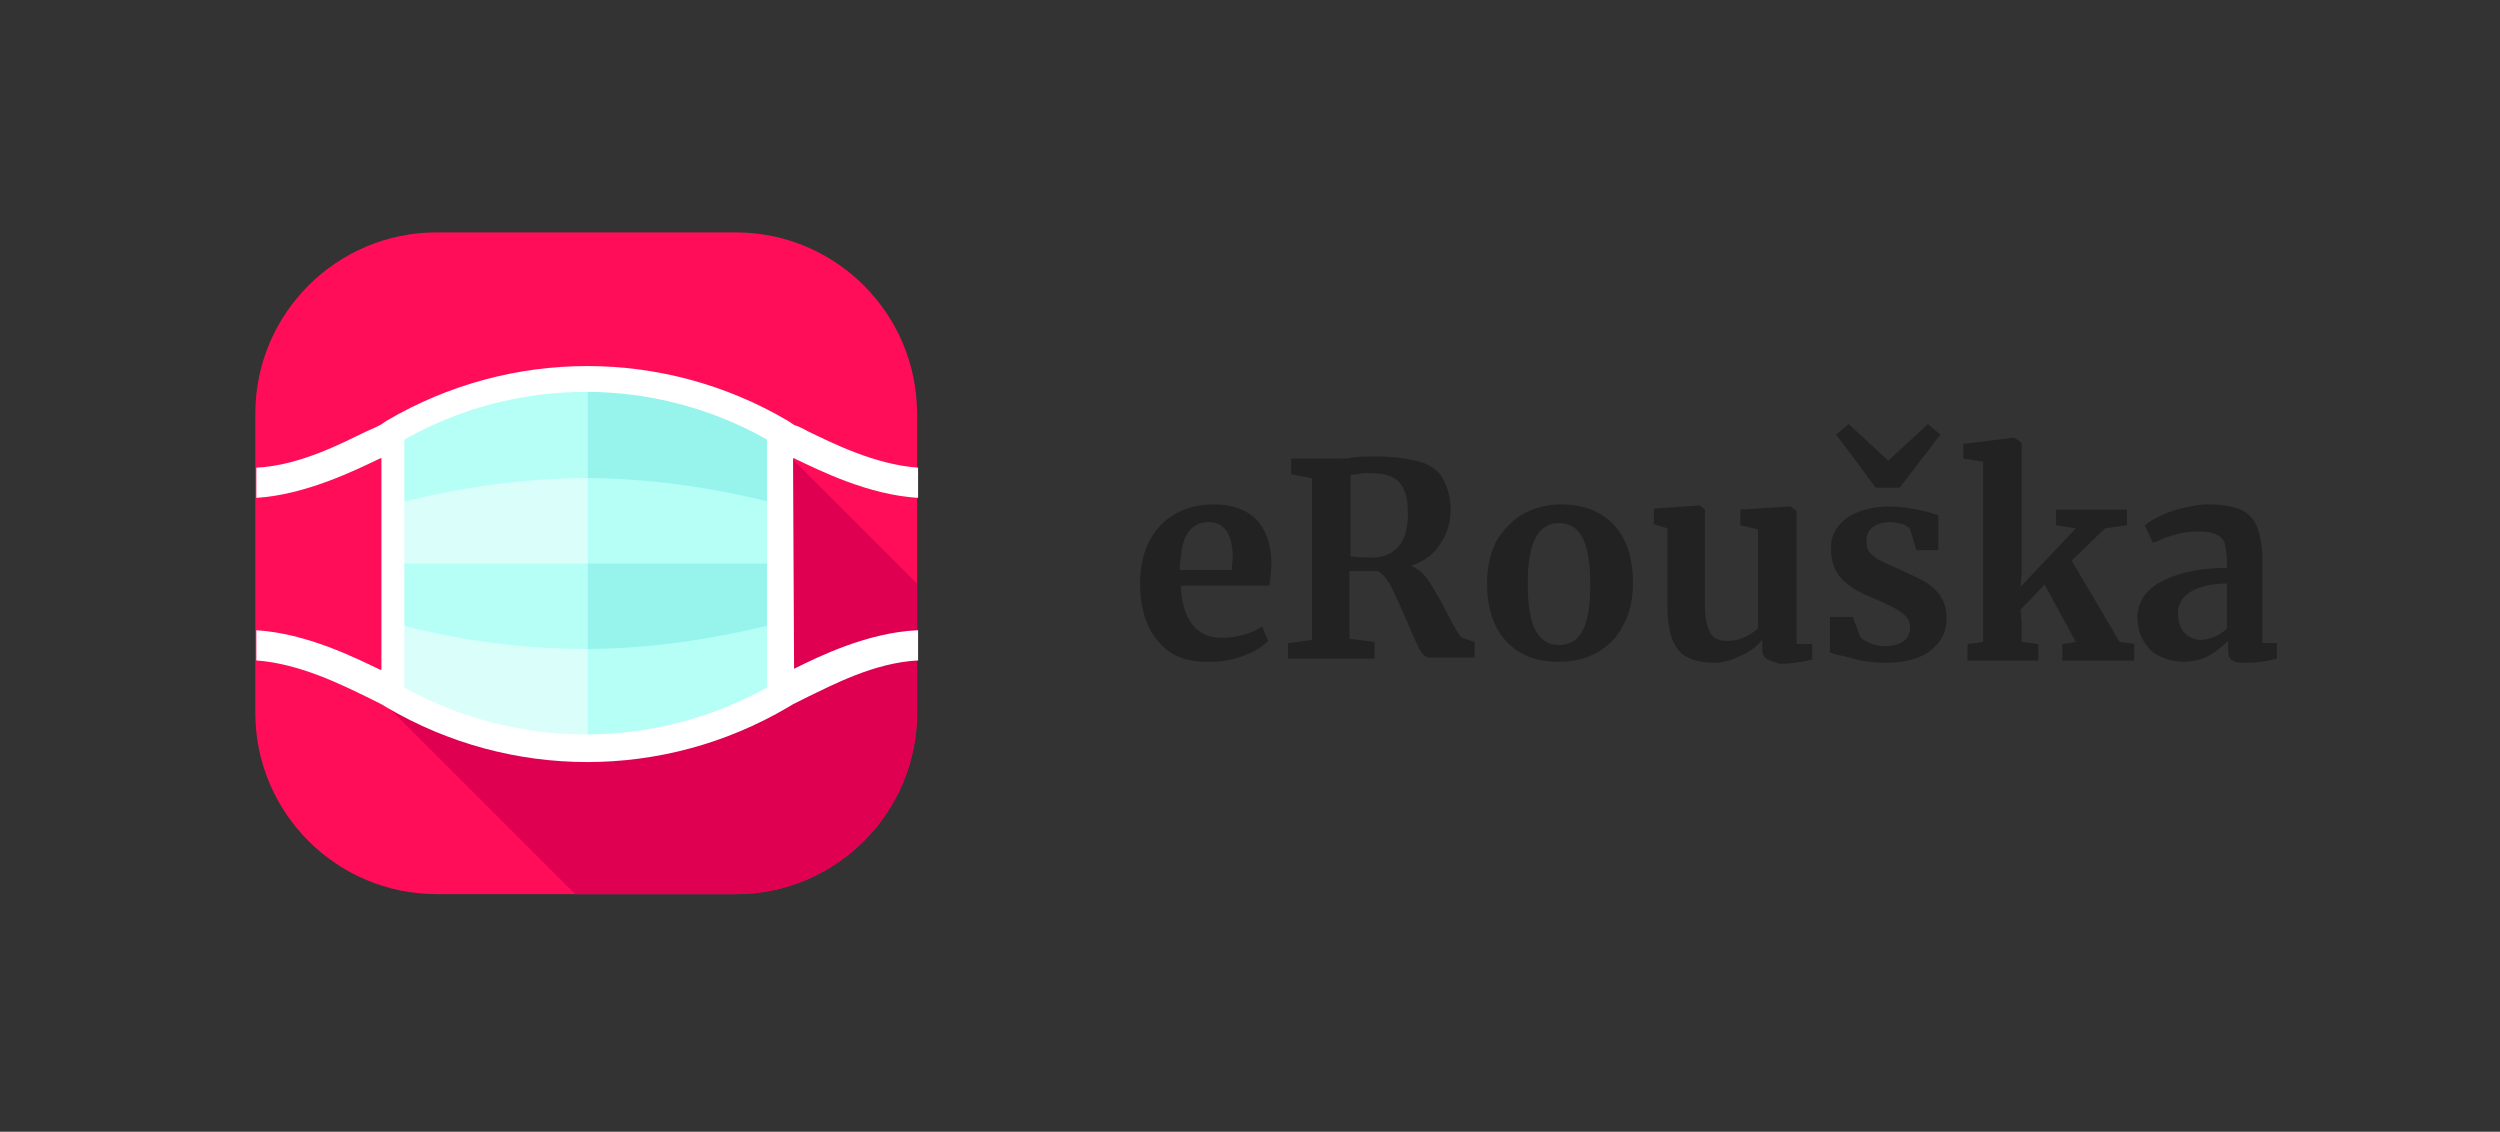 <?xml version="1.0" encoding="utf-8"?>
<!-- Generator: Adobe Illustrator 24.1.1, SVG Export Plug-In . SVG Version: 6.00 Build 0)  -->
<svg version="1.1" id="Layer_1" xmlns="http://www.w3.org/2000/svg" xmlns:xlink="http://www.w3.org/1999/xlink" x="0px" y="0px"
	 viewBox="0 0 239.9 108.6" style="enable-background:new 0 0 239.9 108.6;" xml:space="preserve">
<rect x="0" y="0" width="239.9" height="108.6" fill="#333333" stroke="none"/>
<style type="text/css">
	.st0{fill:#FF0D58;}
	.st1{clip-path:url(#SVGID_2_);}
	.st2{fill:#E00051;}
	.st3{fill:none;}
	.st4{fill:#C0E5E6;}
	.st5{fill:#97F4EC;}
	.st6{fill:#B6FFF6;}
	.st7{fill:#DAFFFB;}
	.st8{fill:#FFFFFF;}
	.st9{enable-background:new    ;}
	.st10{fill:#212221;}
</style>
<g>
	<g id="Layer_2_1_" transform="translate(0 0)">
		<path id="Path_1" class="st0" d="M88,39.7v28.7c0,9.6-7.8,17.4-17.4,17.4H41.9c-9.6,0-17.4-7.8-17.4-17.4V39.7
			c0-9.6,7.8-17.4,17.4-17.4h28.7C80.2,22.3,88,30.1,88,39.7z"/>
	</g>
	<g id="Layer_3">
		<g id="Group_2" transform="translate(0 0)">
			<g>
				<defs>
					<path id="SVGID_1_" d="M88,39.7v28.7c0,9.6-7.8,17.4-17.4,17.4H41.9c-9.6,0-17.4-7.8-17.4-17.4V39.7c0-9.6,7.8-17.4,17.4-17.4
						h28.7C80.2,22.3,88,30.1,88,39.7z"/>
				</defs>
				<clipPath id="SVGID_2_">
					<use xlink:href="#SVGID_1_"  style="overflow:visible;"/>
				</clipPath>
				<g id="Group_1" class="st1">
					<path id="Path_2" class="st2" d="M36.4,67l18.8,18.8H88V56L76.1,44.1L36.4,67"/>
				</g>
			</g>
		</g>
	</g>
	<g id="Layer_5">
		<rect id="Rectangle_2" x="24.4" y="22.3" class="st3" width="64" height="64"/>
	</g>
	<g id="Layer_1_1_" transform="translate(0 12.877)">
		<path id="Path_4" class="st4" d="M56.2,23.5c-9.5,0-17.7,4.8-17.8,4.9v12.8V47l0,0v7c0.1,0,8.2,4.8,17.7,4.9l0.1,0.6L74,54v-7l0,0
			V28.4C73.9,28.4,65.7,23.5,56.2,23.5z"/>
		<path id="Path_5" class="st5" d="M74.3,28.4v7L53.5,33l2.5-9.5C65.8,23.5,74.3,28.4,74.3,28.4z"/>
		<path id="Path_6" class="st6" d="M74.3,47v7l-18.3,5.5l-2.5-11.4C53.5,48.1,74.2,47,74.3,47z"/>
		<path id="Path_7" class="st5" d="M53.5,39.9l2.5,9.5c6.2,0,12.3-0.9,18.3-2.4v-5.8C74.3,41.2,53.5,39.9,53.5,39.9z"/>
		<path id="Path_8" class="st6" d="M74.3,35.4v5.8H53.5l2.5-8.2C62.2,33,68.4,33.9,74.3,35.4z"/>
		<path id="Path_9" class="st7" d="M56.4,49.4v9.5c-9.7,0-18.2-4.8-18.3-4.9v-7L56.4,49.4z"/>
		<path id="Path_10" class="st6" d="M56.4,23.5V33l-18.3,2.4v-7C43.8,25.4,50,23.7,56.4,23.5z"/>
		<path id="Path_11" class="st7" d="M56.4,33v8.2l-9.1,2.5l-9.1-2.5v-5.8C44.1,33.9,50.3,33,56.4,33z"/>
		<path id="Path_12" class="st6" d="M38.1,41.2V47c6,1.6,12.1,2.4,18.3,2.4v-8.2L38.1,41.2z"/>
		<path id="Path_13" class="st8" d="M76.2,51.3L76.2,51.3l-0.1-20.2l0.1,0c2.5,1.2,7.1,3.5,11.9,3.8V32c-4.2-0.3-8.3-2.4-10.6-3.5
			c-0.5-0.3-1-0.5-1.3-0.6v0l-0.6-0.4c-11.9-7-26.6-7-38.5,0l-0.6,0.4v0c-0.4,0.2-0.8,0.4-1.3,0.6c-2.3,1.1-6.4,3.3-10.6,3.5v2.9
			c4.7-0.3,9.4-2.6,11.9-3.8l0.1,0v20.3l-0.1,0c-2.5-1.2-7.1-3.5-11.9-3.8v2.9c4.2,0.3,8.3,2.4,10.6,3.5c0.6,0.3,1,0.5,1.4,0.7
			l0.5,0.3c11.9,7,26.6,7,38.5,0l0.5-0.3c0.4-0.2,0.8-0.4,1.4-0.7c2.3-1.1,6.4-3.3,10.6-3.5v-2.9C83.3,47.8,78.6,50.1,76.2,51.3z
			 M73.6,53.1c-10.8,6-24,6-34.8,0V29.3c10.8-6.1,24-6.1,34.8,0V53.1z"/>
	</g>
</g>
<g class="st9">
	<path class="st10" d="M111.1,61.5c-1.1-1.3-1.7-3.2-1.7-5.5c0-1.6,0.3-2.9,0.9-4.1c0.6-1.1,1.4-2,2.5-2.6c1.1-0.6,2.3-0.9,3.7-0.9
		c1.7,0,3.1,0.5,4,1.4s1.4,2.2,1.5,3.9c0,1.1-0.1,2-0.2,2.5h-8.5c0.1,1.6,0.4,2.8,1.1,3.7c0.7,0.9,1.6,1.3,2.9,1.3
		c0.7,0,1.4-0.1,2.1-0.3c0.7-0.2,1.3-0.5,1.7-0.8l0.6,1.4c-0.5,0.5-1.2,1-2.3,1.4c-1,0.4-2.1,0.6-3.2,0.6
		C113.9,63.6,112.2,62.9,111.1,61.5z M118.2,54.7c0-0.5,0.1-0.9,0.1-1.1c0-2.3-0.8-3.5-2.3-3.5c-0.8,0-1.5,0.3-2,1
		c-0.5,0.7-0.7,1.9-0.8,3.6H118.2z"/>
	<path class="st10" d="M123.8,61.7l2.1-0.3V45.9l-2-0.4V44h3.8c0.3,0,0.7,0,1.1,0c0.4,0,0.7,0,0.9-0.1c0.9-0.1,1.6-0.1,2.2-0.1
		c1.8,0,3.2,0.2,4.3,0.5s1.9,0.9,2.3,1.7s0.7,1.7,0.7,2.9c0,1.2-0.3,2.3-1,3.3c-0.6,1-1.6,1.7-2.8,2.1c0.7,0.3,1.3,0.8,1.8,1.6
		c0.5,0.8,1.1,1.8,1.7,3c0.4,0.8,0.8,1.5,1,1.8c0.2,0.4,0.5,0.6,0.7,0.6l0.9,0.3v1.5h-4.4c-0.3,0-0.6-0.3-0.9-0.8
		c-0.3-0.6-0.7-1.5-1.2-2.7c-0.6-1.4-1.1-2.5-1.5-3.3s-0.9-1.3-1.3-1.5h-2.7v6.5l2.4,0.3v1.6h-8.3V61.7z M134.3,52.3
		c0.6-0.7,0.8-1.8,0.8-3.2c0-1.3-0.3-2.2-0.8-2.8c-0.5-0.6-1.5-0.9-2.8-0.9c-0.5,0-0.9,0-1.2,0.1c-0.3,0-0.6,0.1-0.7,0.1v7.8
		c0.2,0,0.7,0.1,1.5,0.1h0.9C133,53.4,133.8,53,134.3,52.3z"/>
	<path class="st10" d="M143.6,51.9c0.7-1.1,1.5-2,2.6-2.6c1.1-0.6,2.3-0.9,3.6-0.9c2.2,0,3.9,0.7,5.1,2c1.2,1.3,1.8,3.2,1.8,5.5
		c0,1.6-0.3,3-1,4.2c-0.6,1.2-1.5,2-2.6,2.6c-1.1,0.6-2.3,0.8-3.6,0.8c-2.2,0-3.8-0.7-5-2c-1.2-1.3-1.8-3.2-1.8-5.5
		C142.7,54.4,143,53.1,143.6,51.9z M152.6,56.2c0-2-0.2-3.5-0.7-4.5c-0.5-1-1.2-1.5-2.3-1.5c-2,0-3,1.9-3,5.7c0,2,0.2,3.5,0.7,4.5
		s1.3,1.5,2.3,1.5C151.7,61.9,152.6,60,152.6,56.2z"/>
	<path class="st10" d="M169.5,63.2c-0.3-0.2-0.4-0.6-0.4-1.1v-0.7c-0.5,0.6-1.1,1.1-2,1.5c-0.8,0.4-1.7,0.7-2.5,0.7
		c-1.7,0-2.9-0.4-3.6-1.3S160,60,160,58v-7.3l-1.3-0.4v-1.5l4.4-0.3h0l0.5,0.4V58c0,1.3,0.2,2.1,0.5,2.7s0.9,0.8,1.7,0.8
		c1,0,2-0.4,2.9-1.2v-9.5l-1.7-0.4v-1.5l4.7-0.3h0.1l0.6,0.4v12.8h1.5l0,1.5c-0.1,0-0.4,0.1-1,0.2s-1.3,0.2-2.1,0.2
		C170.2,63.5,169.8,63.4,169.5,63.2z"/>
	<path class="st10" d="M178.5,61.1c0.1,0.2,0.5,0.4,0.9,0.6s1,0.3,1.5,0.3c0.8,0,1.4-0.2,1.8-0.5c0.4-0.3,0.6-0.8,0.6-1.3
		c0-0.6-0.3-1-0.8-1.4s-1.4-0.8-2.5-1.3l-0.7-0.3c-1.2-0.5-2.1-1.1-2.7-1.8c-0.6-0.7-0.9-1.6-0.9-2.8c0-0.8,0.2-1.5,0.7-2.1
		s1.1-1.1,2-1.4c0.8-0.3,1.8-0.5,2.9-0.5c0.8,0,1.5,0.1,2.1,0.2c0.6,0.1,1.2,0.2,1.8,0.4c0.3,0.1,0.6,0.2,0.8,0.2v3.4h-2.1l-0.6-2
		c-0.1-0.2-0.3-0.3-0.7-0.5c-0.4-0.1-0.8-0.2-1.2-0.2c-0.7,0-1.3,0.2-1.7,0.5c-0.4,0.3-0.6,0.7-0.6,1.3c0,0.5,0.1,0.9,0.4,1.2
		c0.3,0.3,0.6,0.6,1,0.7c0.3,0.2,1,0.5,1.9,0.9c0.9,0.4,1.7,0.8,2.3,1.1c0.6,0.4,1.1,0.8,1.5,1.4c0.4,0.6,0.6,1.3,0.6,2.1
		c0,1.3-0.5,2.3-1.5,3.1c-1,0.8-2.5,1.2-4.3,1.2c-0.9,0-1.7-0.1-2.4-0.2c-0.7-0.2-1.5-0.4-2.4-0.6l-0.6-0.2v-3.4h2.2L178.5,61.1z
		 M181.2,44.2l3.8-3.5l1.2,1l-3.9,5.1h-2.3l-3.8-5.1l1.2-1L181.2,44.2z"/>
	<path class="st10" d="M190.3,44.3l-1.9-0.3v-1.4l4.8-0.6h0.1l0.7,0.5v12.4l-0.1,1.4l5.3-5.6l-1.9-0.3v-1.5h6.8v1.5l-2.1,0.3
		l-3.2,3.1l4.6,7.8l1.4,0.2v1.6h-6.9v-1.6l1.3-0.2l-3-5.5l-2.3,2.4l0.1,1.3v1.8l1.6,0.2v1.6h-6.8v-1.6l1.5-0.2V44.3z"/>
	<path class="st10" d="M207.6,55.7c1.6-0.8,3.6-1.2,6.1-1.2v-0.6c0-0.7-0.1-1.3-0.2-1.7c-0.1-0.4-0.4-0.7-0.8-0.9
		c-0.4-0.2-1-0.3-1.7-0.3c-0.8,0-1.6,0.1-2.3,0.3c-0.7,0.2-1.4,0.5-2.1,0.8l-0.8-1.7c0.3-0.2,0.7-0.5,1.3-0.8
		c0.6-0.3,1.3-0.6,2.2-0.8c0.8-0.2,1.7-0.4,2.6-0.4c1.3,0,2.4,0.2,3.1,0.5s1.3,0.9,1.6,1.7s0.5,1.8,0.5,3.1v8h1.4v1.5
		c-0.3,0.1-0.8,0.2-1.5,0.3c-0.6,0.1-1.2,0.1-1.7,0.1c-0.6,0-1-0.1-1.2-0.3c-0.2-0.2-0.3-0.5-0.3-1.1v-0.7c-0.5,0.5-1.1,1-1.8,1.4
		s-1.6,0.6-2.5,0.6c-0.8,0-1.5-0.2-2.2-0.5s-1.2-0.8-1.6-1.5c-0.4-0.6-0.6-1.4-0.6-2.4C205.2,57.6,206,56.5,207.6,55.7z M212.5,61.1
		c0.5-0.2,0.9-0.5,1.2-0.8V56c-1.6,0-2.7,0.3-3.5,0.8c-0.8,0.5-1.2,1.2-1.2,2s0.2,1.5,0.6,1.9c0.4,0.4,0.9,0.7,1.6,0.7
		C211.6,61.4,212,61.3,212.5,61.1z"/>
</g>
</svg>
